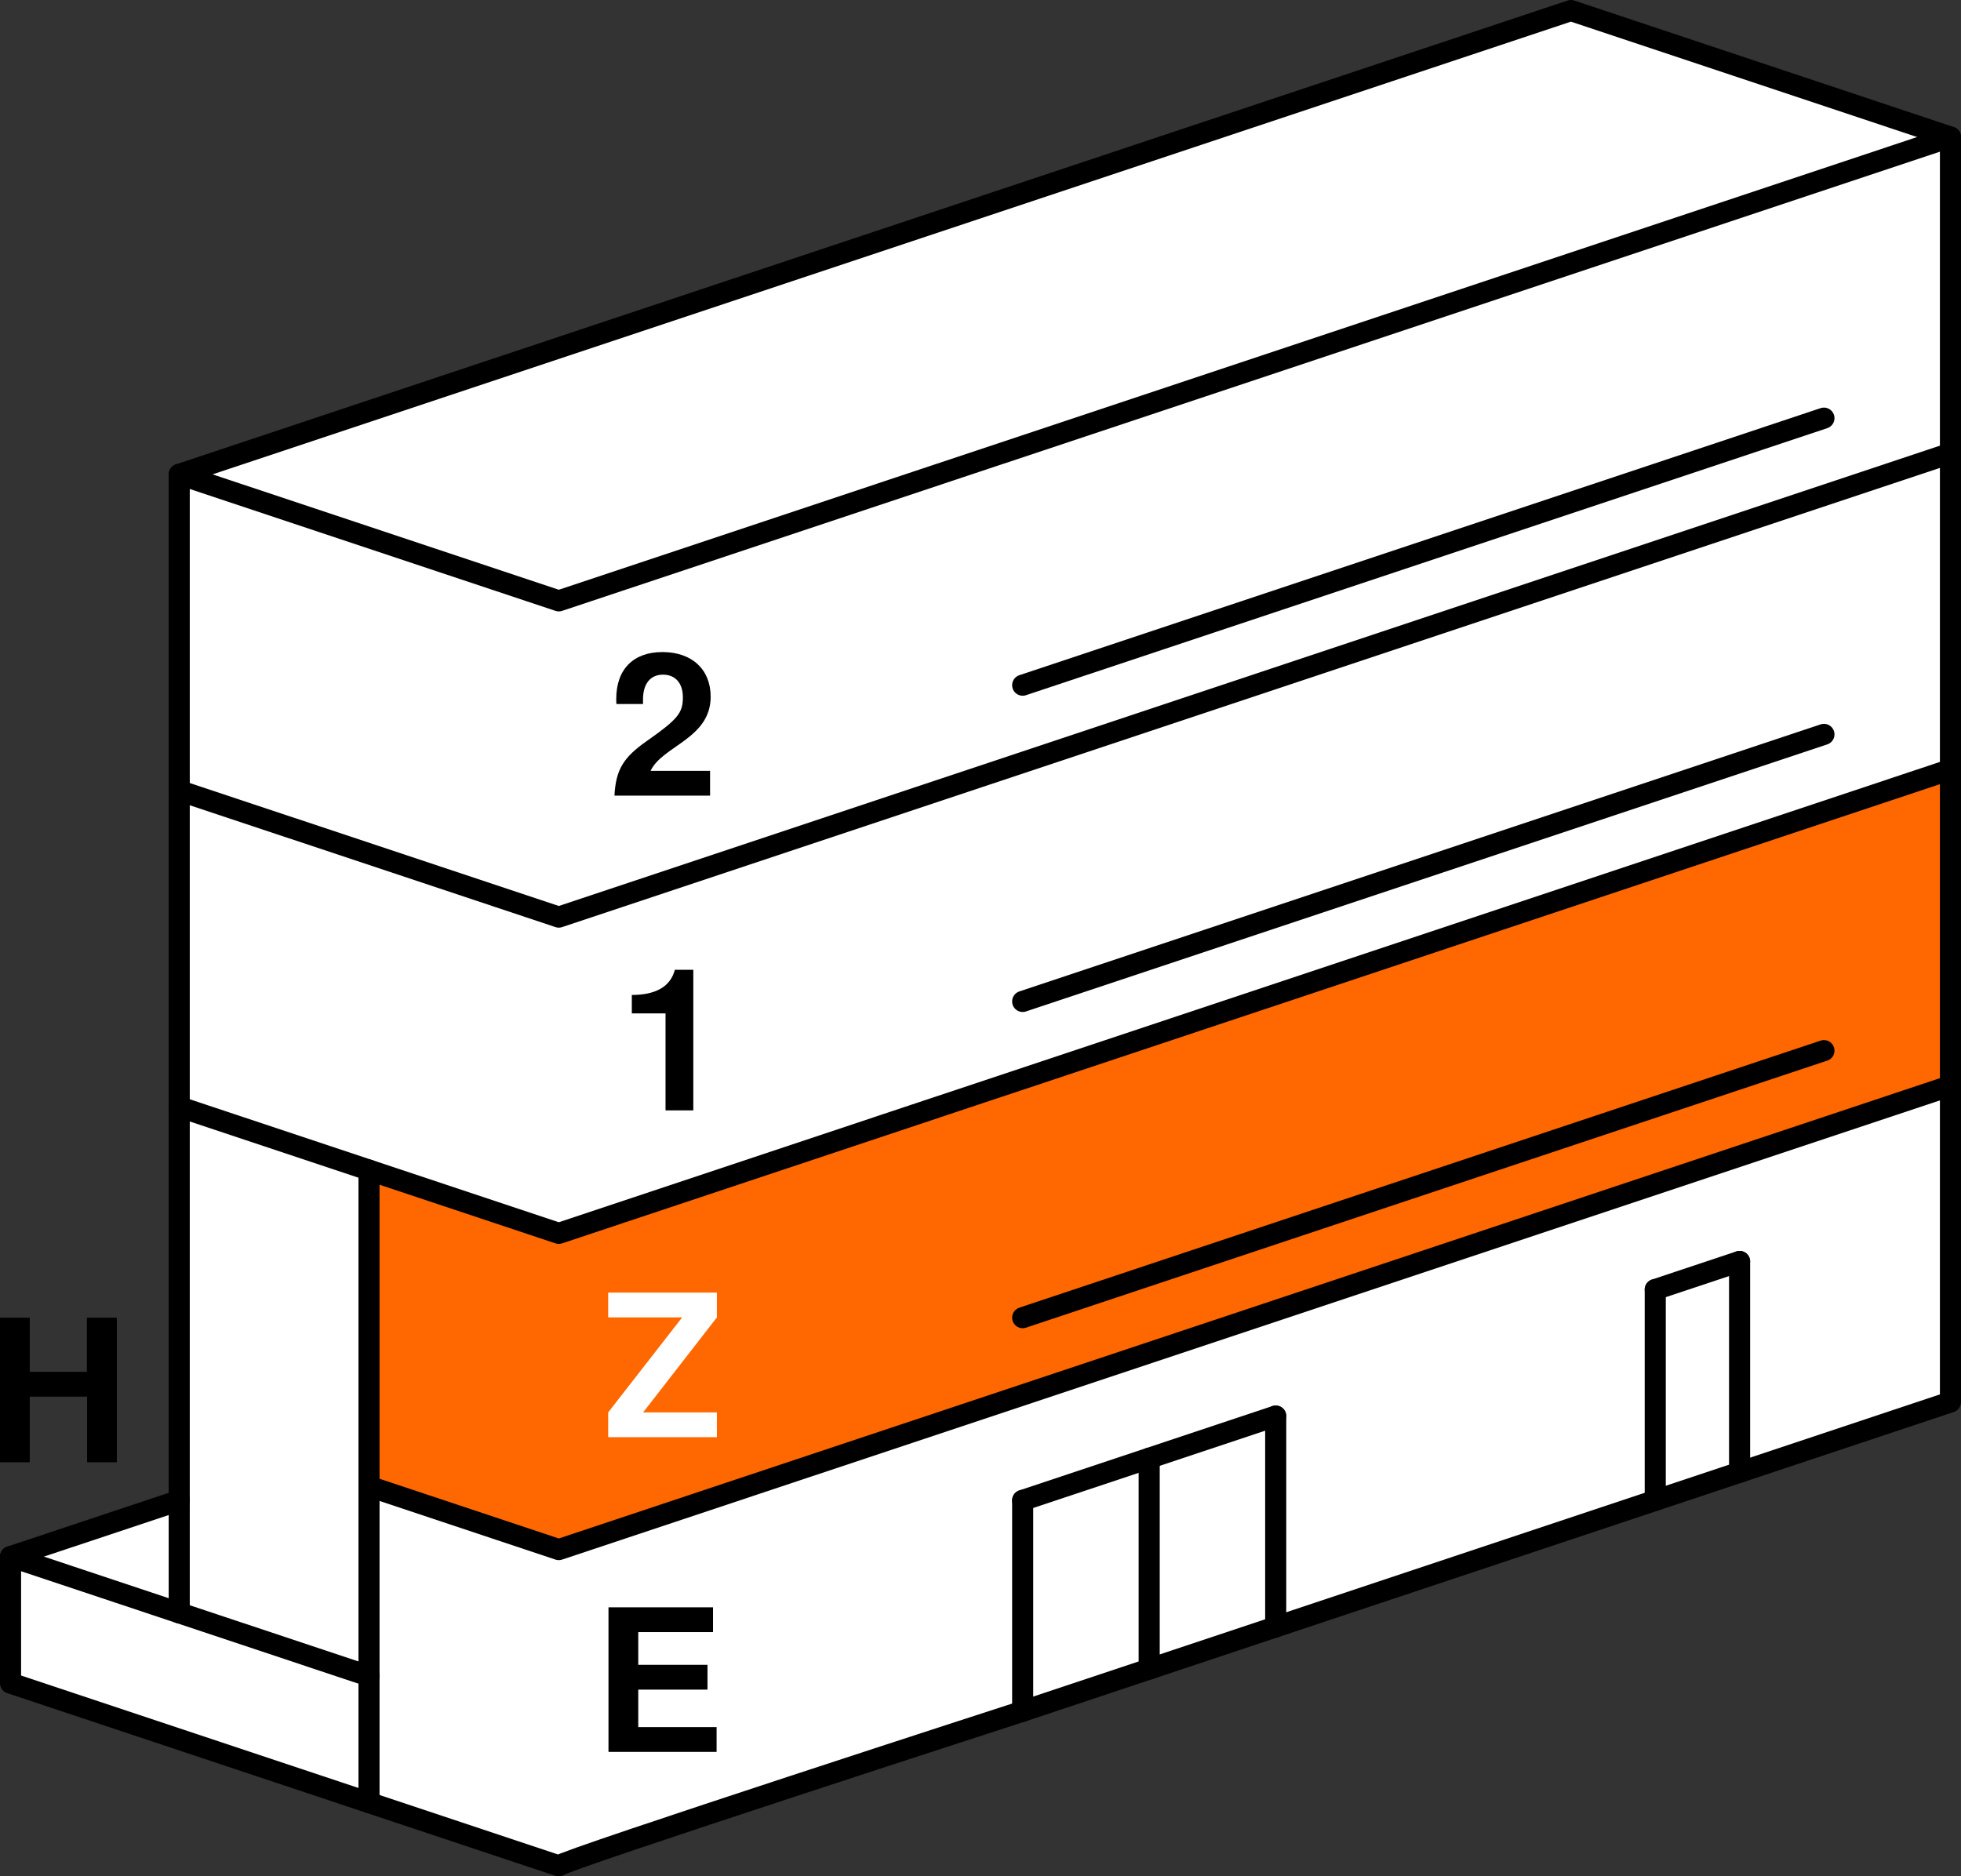 <?xml version="1.0" encoding="UTF-8" standalone="no"?>
<!-- Created with Inkscape (http://www.inkscape.org/) -->

<svg
   width="139.5mm"
   height="133.5mm"
   viewBox="0 0 139.5 133.5"
   version="1.1"
   id="svg1"
   inkscape:version="1.3 (0e150ed, 2023-07-21)"
   sodipodi:docname="Etagen-Z.svg"
   xmlns:inkscape="http://www.inkscape.org/namespaces/inkscape"
   xmlns:sodipodi="http://sodipodi.sourceforge.net/DTD/sodipodi-0.dtd"
   xmlns="http://www.w3.org/2000/svg"
   xmlns:svg="http://www.w3.org/2000/svg">
  <rect x="0" y="0" width="139.5" height="133.5" fill="#333333" stroke="none"/>
  <sodipodi:namedview
     id="namedview1"
     pagecolor="#ffffff"
     bordercolor="#000000"
     borderopacity="0"
     inkscape:showpageshadow="2"
     inkscape:pageopacity="0.0"
     inkscape:pagecheckerboard="false"
     inkscape:deskcolor="#d1d1d1"
     inkscape:document-units="mm"
     showgrid="false"
     inkscape:zoom="1.4142136"
     inkscape:cx="235.113"
     inkscape:cy="275.41809"
     inkscape:window-width="1850"
     inkscape:window-height="1131"
     inkscape:window-x="0"
     inkscape:window-y="0"
     inkscape:window-maximized="1"
     inkscape:current-layer="layer1"
     showborder="true"
     shape-rendering="auto"
     inkscape:clip-to-page="false">
    <inkscape:grid
       id="grid1"
       units="px"
       originx="-76.535"
       originy="-518.74"
       spacingx="0.265"
       spacingy="0.265"
       empcolor="#0099e5"
       empopacity="0.302"
       color="#0099e5"
       opacity="0.149"
       empspacing="5"
       dotted="false"
       gridanglex="30"
       gridanglez="30"
       visible="false" />
  </sodipodi:namedview>
  <defs
     id="defs1" />
  <g
     inkscape:label="Layer 1"
     inkscape:groupmode="layer"
     id="layer1"
     transform="translate(-20.25,-137.25)">
    <path
       style="fill:#ffffff;fill-opacity:1;stroke:none;stroke-width:1.5;stroke-linecap:round;stroke-linejoin:round;stroke-dasharray:none"
       d="m 33,171 99,-33 27,9 -99,33 z"
       id="path27" />
    <path
       style="fill:#ffffff;fill-opacity:1;stroke:none;stroke-width:1.5;stroke-linecap:round;stroke-linejoin:round;stroke-dasharray:none"
       d="m 33,193.5 27,9 99,-33 V 147 L 60,180 33,171 Z"
       id="path26" />
    <path
       style="fill:#ffffff;fill-opacity:1;stroke:none;stroke-width:1.5;stroke-linecap:round;stroke-linejoin:round;stroke-dasharray:none"
       d="m 21,257 v -9 l 12,-4 v -28 l 13.5,4.5 v 45 z"
       id="path28" />
    <path
       style="fill:#ffffff;fill-opacity:1;stroke:none;stroke-width:1.5;stroke-linecap:round;stroke-linejoin:round;stroke-dasharray:none"
       d="m 33,193.5 27,9 99,-33 v 22.5 l -99,33 -27,-9 z"
       id="path25" />
    <path
       style="fill:#ff6800;fill-opacity:1;stroke:none;stroke-width:1.5;stroke-linecap:round;stroke-linejoin:round;stroke-dasharray:none"
       d="M 46.5,243 60,247.5 159,214.5 v -22.5 l -99,33 -13.5,-4.5 z"
       id="path24" />
    <path
       style="fill:#ffffff;fill-opacity:1;stroke:none;stroke-width:1.5;stroke-linecap:round;stroke-linejoin:round;stroke-dasharray:none"
       d="M 46.5,243 60,247.5 159,214.5 V 237 l -99,33 -13.5,-4.5 z"
       id="path23" />
    <path
       style="fill:#000000;fill-opacity:0;stroke:#000000;stroke-width:1.5;stroke-linecap:round;stroke-linejoin:round;stroke-dasharray:none"
       d="m 33,171 99,-33 27,9 v 90 l -15,5 -6,2 -27,9 -9,3 -9,3 c 0,0 -32.747,10.608 -33,11 L 21,257 v -9 l 12,4 z"
       id="path1"
       sodipodi:nodetypes="cccccccccccccc" />
    <path
       style="fill:#000000;fill-opacity:0;stroke:#000000;stroke-width:1.5;stroke-linecap:round;stroke-linejoin:round;stroke-dasharray:none"
       d="m 33,171 27,9 99,-33"
       id="path2"
       sodipodi:nodetypes="ccc" />
    <path
       style="fill:#000000;fill-opacity:0;stroke:#000000;stroke-width:1.5;stroke-linecap:round;stroke-linejoin:round;stroke-dasharray:none"
       d="m 33,193.5 27,9 99,-33"
       id="path4"
       sodipodi:nodetypes="ccc" />
    <path
       style="fill:#000000;fill-opacity:0;stroke:#000000;stroke-width:1.5;stroke-linecap:round;stroke-linejoin:round;stroke-dasharray:none"
       d="m 33,216 13.5,4.5 13.5,4.5 99,-33"
       id="path5"
       sodipodi:nodetypes="cccc" />
    <path
       style="fill:#000000;fill-opacity:0;stroke:#000000;stroke-width:1.5;stroke-linecap:round;stroke-linejoin:round;stroke-dasharray:none"
       d="m 46.5,243 13.5,4.5 99,-33"
       id="path6"
       sodipodi:nodetypes="ccc" />
    <path
       style="fill:#000000;fill-opacity:0;stroke:#000000;stroke-width:1.5;stroke-linecap:round;stroke-linejoin:round;stroke-dasharray:none"
       d="m 21,248 12,-4"
       id="path7"
       sodipodi:nodetypes="cc" />
    <path
       style="fill:#000000;fill-opacity:0;stroke:#000000;stroke-width:1.5;stroke-linecap:round;stroke-linejoin:round;stroke-dasharray:none"
       d="M 46.5,220.5 V 243 265.5"
       id="path8" />
    <path
       style="fill:#000000;fill-opacity:0;stroke:#000000;stroke-width:1.5;stroke-linecap:round;stroke-linejoin:round;stroke-dasharray:none"
       d="m 33,252 13.5,4.5"
       id="path9"
       sodipodi:nodetypes="cc" />
    <path
       style="fill:#000000;fill-opacity:0;stroke:#000000;stroke-width:1.5;stroke-linecap:round;stroke-linejoin:round;stroke-dasharray:none"
       d="M 93,259 93,244"
       id="path10"
       sodipodi:nodetypes="cc" />
    <path
       style="fill:#000000;fill-opacity:0;stroke:#000000;stroke-width:1.5;stroke-linecap:round;stroke-linejoin:round;stroke-dasharray:none"
       d="M 111,253 V 238"
       id="path11"
       sodipodi:nodetypes="cc" />
    <path
       style="fill:#000000;fill-opacity:0;stroke:#000000;stroke-width:1.5;stroke-linecap:round;stroke-linejoin:round;stroke-dasharray:none"
       d="M 102,256 V 241"
       id="path12"
       sodipodi:nodetypes="cc" />
    <path
       style="fill:#000000;fill-opacity:0;stroke:#000000;stroke-width:1.5;stroke-linecap:round;stroke-linejoin:round;stroke-dasharray:none"
       d="m 93,244 18,-6"
       id="path13" />
    <path
       style="fill:#000000;fill-opacity:0;stroke:#000000;stroke-width:1.5;stroke-linecap:round;stroke-linejoin:round;stroke-dasharray:none"
       d="M 144,242 V 227"
       id="path14"
       sodipodi:nodetypes="cc" />
    <path
       style="fill:#000000;fill-opacity:0;stroke:#000000;stroke-width:1.5;stroke-linecap:round;stroke-linejoin:round;stroke-dasharray:none"
       d="M 138,244 V 229"
       id="path15"
       sodipodi:nodetypes="cc" />
    <path
       style="fill:#000000;fill-opacity:0;stroke:#000000;stroke-width:1.5;stroke-linecap:round;stroke-linejoin:round;stroke-dasharray:none"
       d="m 138,229 6,-2"
       id="path16" />
    <path
       style="fill:#000000;fill-opacity:0;stroke:#000000;stroke-width:1.5;stroke-linecap:round;stroke-linejoin:round;stroke-dasharray:none"
       d="M 93,231 150,212"
       id="path17"
       sodipodi:nodetypes="cc" />
    <path
       style="fill:#000000;fill-opacity:0;stroke:#000000;stroke-width:1.5;stroke-linecap:round;stroke-linejoin:round;stroke-dasharray:none"
       d="M 93,208.5 150,189.5"
       id="path18"
       sodipodi:nodetypes="cc" />
    <path
       style="fill:#000000;fill-opacity:0;stroke:#000000;stroke-width:1.5;stroke-linecap:round;stroke-linejoin:round;stroke-dasharray:none"
       d="M 93,186 150,167"
       id="path19"
       sodipodi:nodetypes="cc" />
    <path
       d="m 70.804,186.817 c 0,-1.933 -1.326,-3.175 -3.429,-3.175 -2.074,0 -3.288,1.228 -3.288,3.344 0,0.085 0,0.198 0.014,0.353 h 1.891 v -0.325 c 0,-1.115 0.522,-1.764 1.425,-1.764 0.875,0 1.411,0.607 1.411,1.609 0,1.101 -0.339,1.552 -2.554,3.104 -1.679,1.171 -2.215,2.046 -2.314,3.895 h 6.802 v -1.764 h -4.233 c 0.847,-1.792 4.276,-2.286 4.276,-5.278 z"
       id="text19"
       style="font-weight:600;font-size:14.111px;font-family:FreeSans;-inkscape-font-specification:'FreeSans Semi-Bold';letter-spacing:2.529px;stroke-width:1.5;stroke-linecap:round;stroke-linejoin:round"
       aria-label="2" />
    <path
       d="m 67.594,209.352 v 6.9 h 1.976 v -10.005 h -1.312 c -0.31,1.185 -1.341,1.792 -3.062,1.792 v 1.312 z"
       id="text20"
       style="font-weight:600;font-size:14.111px;font-family:FreeSans;-inkscape-font-specification:'FreeSans Semi-Bold';letter-spacing:2.529px;stroke-width:1.5;stroke-linecap:round;stroke-linejoin:round"
       aria-label="1" />
    <path
       d="m 71.248,229.215 h -7.733 v 1.764 h 5.263 l -5.263,6.759 v 1.764 h 7.733 v -1.764 h -5.249 l 5.249,-6.759 z"
       id="text21"
       style="font-weight:600;font-size:14.111px;font-family:FreeSans;-inkscape-font-specification:'FreeSans Semi-Bold';letter-spacing:2.529px;stroke-width:1.5;stroke-linecap:round;stroke-linejoin:round;fill:#ffffff"
       aria-label="Z" />
    <path
       d="m 65.653,257.463 h 4.925 v -1.764 h -4.925 v -2.328 h 5.32 v -1.764 h -7.437 v 10.287 h 7.691 v -1.764 h -5.574 z"
       id="text22"
       style="font-weight:600;font-size:14.111px;font-family:FreeSans;-inkscape-font-specification:'FreeSans Semi-Bold';letter-spacing:2.529px;stroke-width:1.5;stroke-linecap:round;stroke-linejoin:round"
       aria-label="E" />
    <path
       d="m 26.445,236.616 v 4.671 h 2.117 V 231 h -2.131 v 3.852 h -4.064 v -3.852 h -2.117 v 10.287 h 2.117 v -4.671 z"
       id="text23"
       style="font-weight:600;font-size:14.111px;font-family:FreeSans;-inkscape-font-specification:'FreeSans Semi-Bold';letter-spacing:2.529px;stroke-width:1.5;stroke-linecap:round;stroke-linejoin:round"
       aria-label="H" />
  </g>
</svg>
